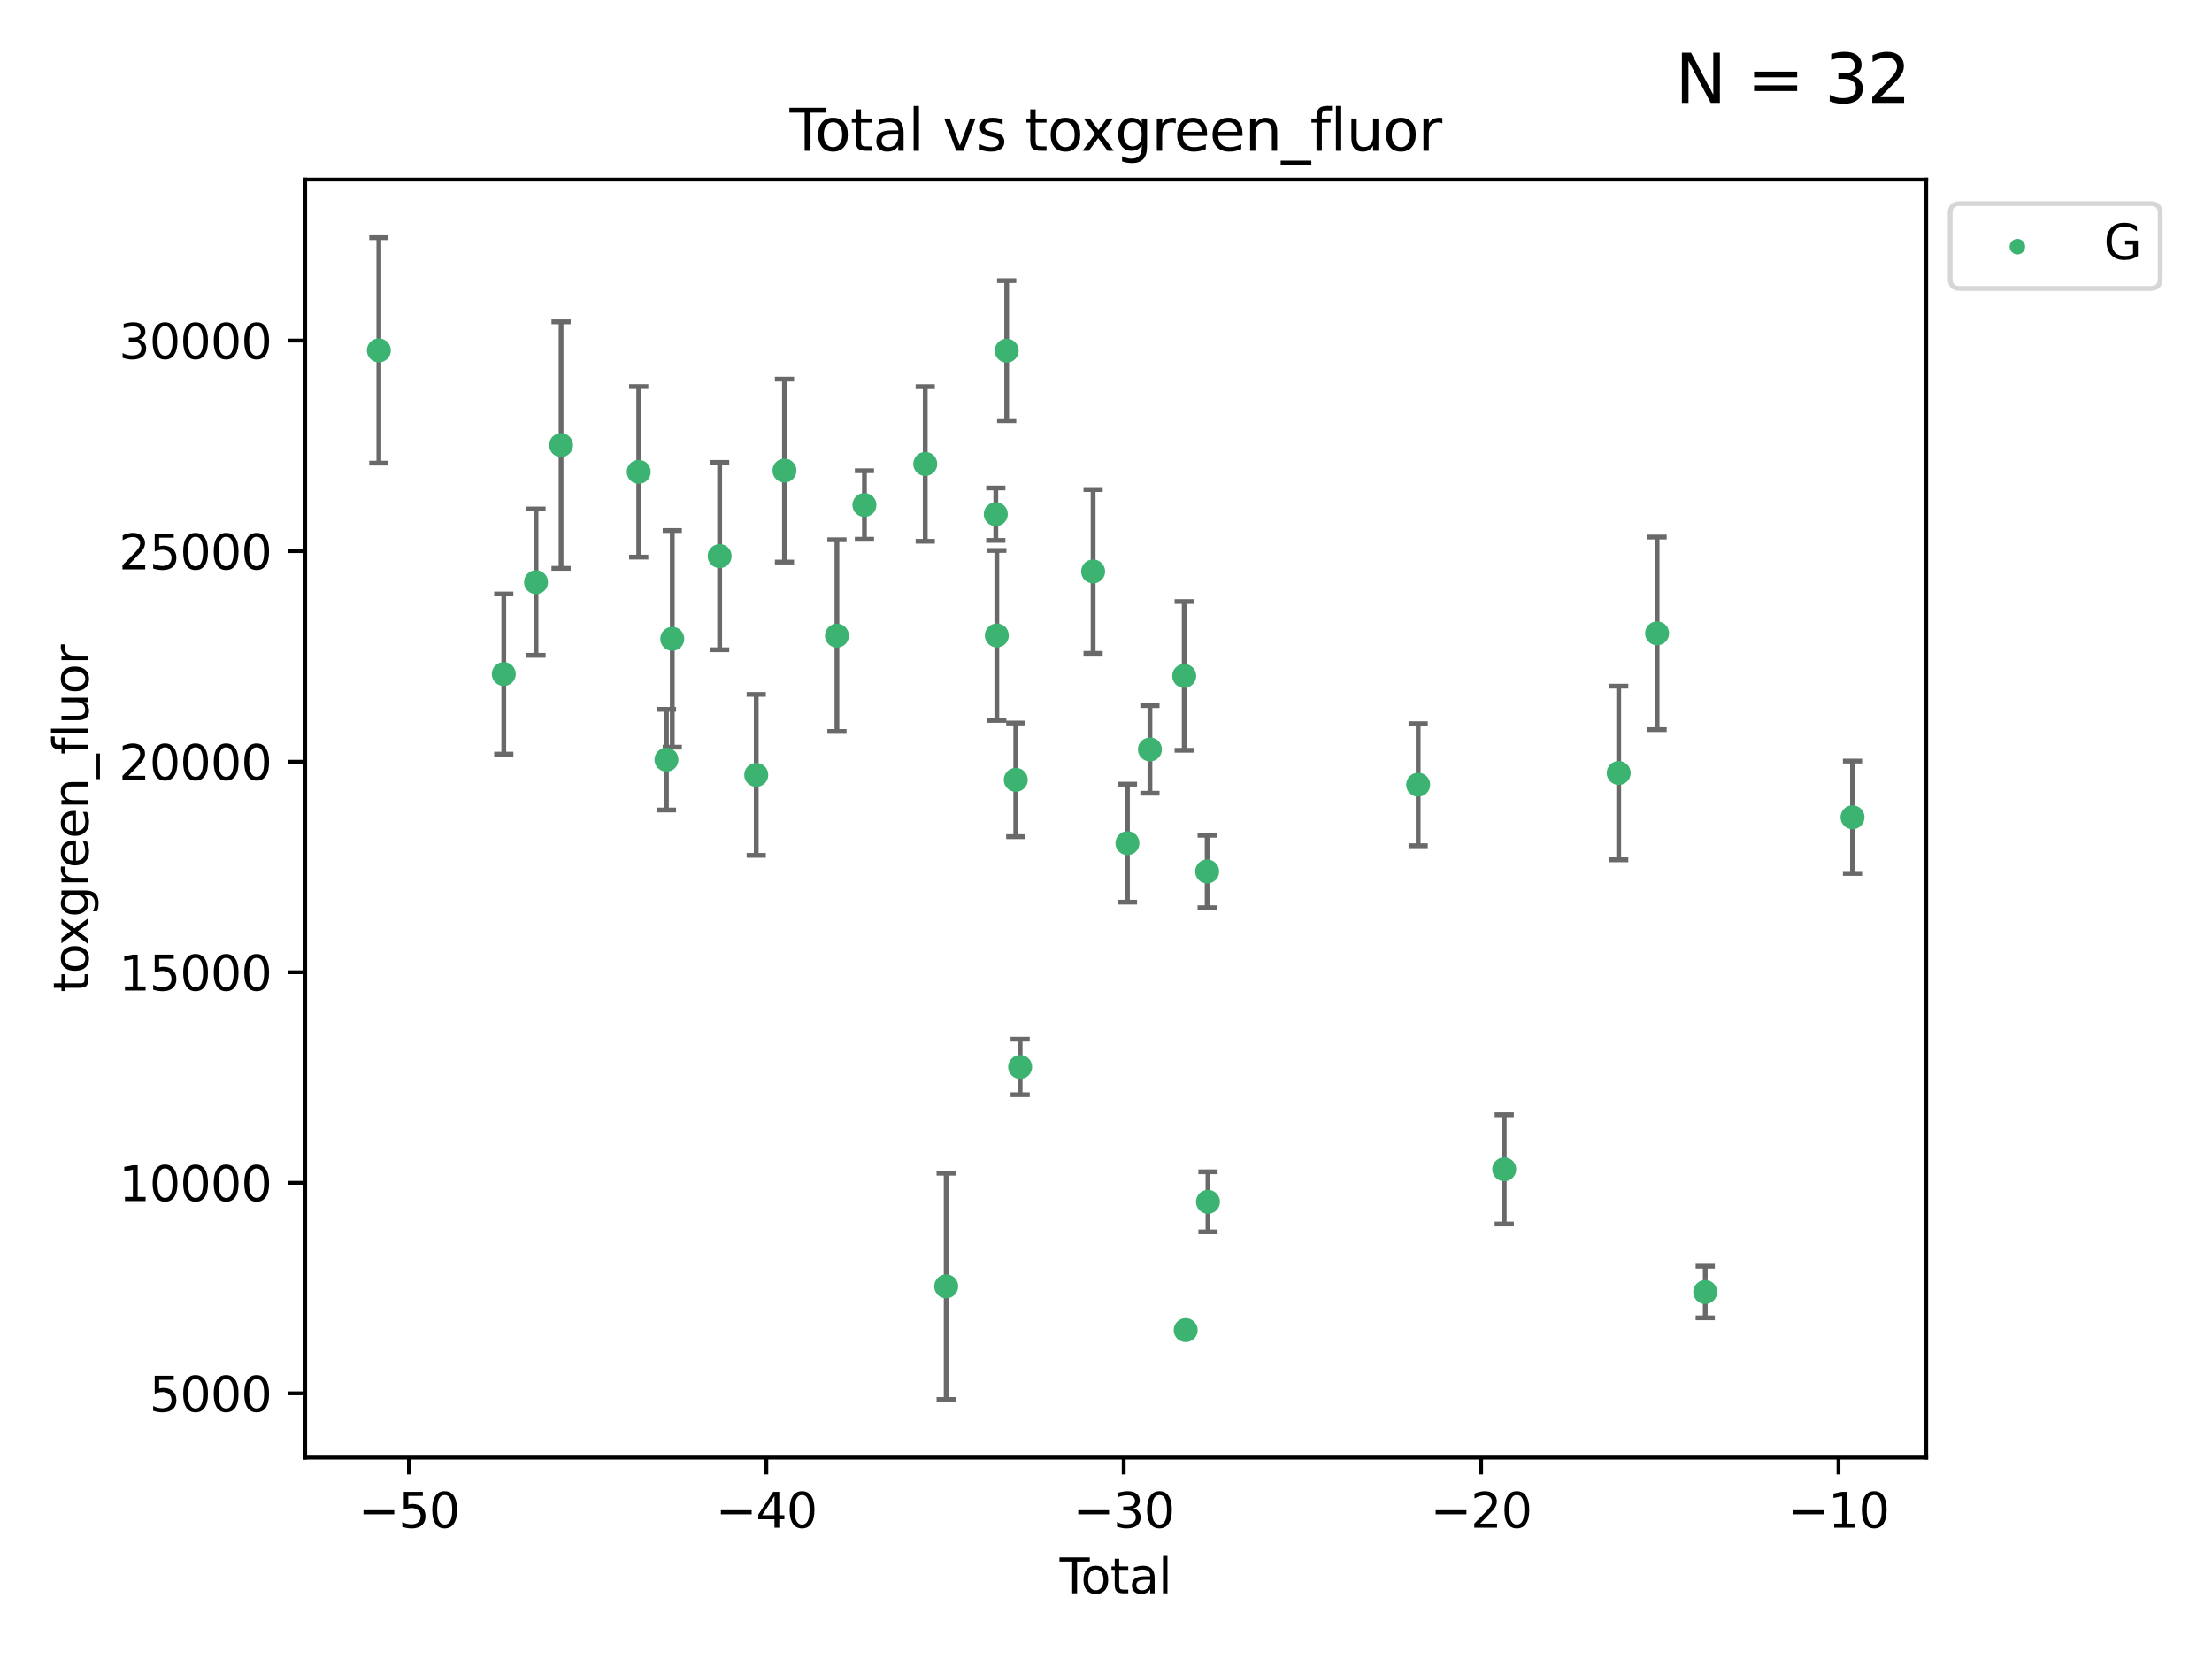 <?xml version="1.0" encoding="utf-8" standalone="no"?>
<!DOCTYPE svg PUBLIC "-//W3C//DTD SVG 1.1//EN"
  "http://www.w3.org/Graphics/SVG/1.1/DTD/svg11.dtd">
<svg xmlns:xlink="http://www.w3.org/1999/xlink" width="460.8pt" height="345.6pt" viewBox="0 0 460.8 345.6" xmlns="http://www.w3.org/2000/svg" version="1.1">
 <defs>
  <style type="text/css">*{stroke-linejoin: round; stroke-linecap: butt}</style>
 </defs>
 <g id="figure_1">
  <g id="patch_1">
   <path d="M 0 345.6 
L 460.8 345.6 
L 460.8 0 
L 0 0 
z
" style="fill: #ffffff"/>
  </g>
  <g id="axes_1">
   <g id="patch_2">
    <path d="M 63.571 303.64 
L 401.26 303.64 
L 401.26 37.411 
L 63.571 37.411 
z
" style="fill: #ffffff"/>
   </g>
   <g id="PathCollection_1">
    <defs>
     <path id="ma4fbe15bfd" d="M 0 1.118 
C 0.297 1.118 0.581 1 0.791 0.791 
C 1 0.581 1.118 0.297 1.118 0 
C 1.118 -0.297 1 -0.581 0.791 -0.791 
C 0.581 -1 0.297 -1.118 0 -1.118 
C -0.297 -1.118 -0.581 -1 -0.791 -0.791 
C -1 -0.581 -1.118 -0.297 -1.118 0 
C -1.118 0.297 -1 0.581 -0.791 0.791 
C -0.581 1 -0.297 1.118 0 1.118 
z
" style="stroke: #3cb371"/>
    </defs>
    <g clip-path="url(#pd180a7dcc8)">
     <use xlink:href="#ma4fbe15bfd" x="78.921" y="72.997" style="fill: #3cb371; stroke: #3cb371"/>
     <use xlink:href="#ma4fbe15bfd" x="104.945" y="140.416" style="fill: #3cb371; stroke: #3cb371"/>
     <use xlink:href="#ma4fbe15bfd" x="111.661" y="121.273" style="fill: #3cb371; stroke: #3cb371"/>
     <use xlink:href="#ma4fbe15bfd" x="116.882" y="92.727" style="fill: #3cb371; stroke: #3cb371"/>
     <use xlink:href="#ma4fbe15bfd" x="133.054" y="98.296" style="fill: #3cb371; stroke: #3cb371"/>
     <use xlink:href="#ma4fbe15bfd" x="138.83" y="158.255" style="fill: #3cb371; stroke: #3cb371"/>
     <use xlink:href="#ma4fbe15bfd" x="140.045" y="133.085" style="fill: #3cb371; stroke: #3cb371"/>
     <use xlink:href="#ma4fbe15bfd" x="149.915" y="115.849" style="fill: #3cb371; stroke: #3cb371"/>
     <use xlink:href="#ma4fbe15bfd" x="157.537" y="161.427" style="fill: #3cb371; stroke: #3cb371"/>
     <use xlink:href="#ma4fbe15bfd" x="163.418" y="98.031" style="fill: #3cb371; stroke: #3cb371"/>
     <use xlink:href="#ma4fbe15bfd" x="174.347" y="132.413" style="fill: #3cb371; stroke: #3cb371"/>
     <use xlink:href="#ma4fbe15bfd" x="180.076" y="105.202" style="fill: #3cb371; stroke: #3cb371"/>
     <use xlink:href="#ma4fbe15bfd" x="192.744" y="96.654" style="fill: #3cb371; stroke: #3cb371"/>
     <use xlink:href="#ma4fbe15bfd" x="197.107" y="267.972" style="fill: #3cb371; stroke: #3cb371"/>
     <use xlink:href="#ma4fbe15bfd" x="207.44" y="107.117" style="fill: #3cb371; stroke: #3cb371"/>
     <use xlink:href="#ma4fbe15bfd" x="207.655" y="132.378" style="fill: #3cb371; stroke: #3cb371"/>
     <use xlink:href="#ma4fbe15bfd" x="209.708" y="73.051" style="fill: #3cb371; stroke: #3cb371"/>
     <use xlink:href="#ma4fbe15bfd" x="211.603" y="162.455" style="fill: #3cb371; stroke: #3cb371"/>
     <use xlink:href="#ma4fbe15bfd" x="212.514" y="222.262" style="fill: #3cb371; stroke: #3cb371"/>
     <use xlink:href="#ma4fbe15bfd" x="227.715" y="119.045" style="fill: #3cb371; stroke: #3cb371"/>
     <use xlink:href="#ma4fbe15bfd" x="234.867" y="175.647" style="fill: #3cb371; stroke: #3cb371"/>
     <use xlink:href="#ma4fbe15bfd" x="239.552" y="156.122" style="fill: #3cb371; stroke: #3cb371"/>
     <use xlink:href="#ma4fbe15bfd" x="246.69" y="140.808" style="fill: #3cb371; stroke: #3cb371"/>
     <use xlink:href="#ma4fbe15bfd" x="246.995" y="277.082" style="fill: #3cb371; stroke: #3cb371"/>
     <use xlink:href="#ma4fbe15bfd" x="251.47" y="181.548" style="fill: #3cb371; stroke: #3cb371"/>
     <use xlink:href="#ma4fbe15bfd" x="251.643" y="250.367" style="fill: #3cb371; stroke: #3cb371"/>
     <use xlink:href="#ma4fbe15bfd" x="295.426" y="163.471" style="fill: #3cb371; stroke: #3cb371"/>
     <use xlink:href="#ma4fbe15bfd" x="313.358" y="243.591" style="fill: #3cb371; stroke: #3cb371"/>
     <use xlink:href="#ma4fbe15bfd" x="337.204" y="161.024" style="fill: #3cb371; stroke: #3cb371"/>
     <use xlink:href="#ma4fbe15bfd" x="345.204" y="131.935" style="fill: #3cb371; stroke: #3cb371"/>
     <use xlink:href="#ma4fbe15bfd" x="355.23" y="269.151" style="fill: #3cb371; stroke: #3cb371"/>
     <use xlink:href="#ma4fbe15bfd" x="385.911" y="170.254" style="fill: #3cb371; stroke: #3cb371"/>
    </g>
   </g>
   <g id="matplotlib.axis_1">
    <g id="xtick_1">
     <g id="line2d_1">
      <defs>
       <path id="m24fee7b01f" d="M 0 0 
L 0 3.5 
" style="stroke: #000000; stroke-width: 0.8"/>
      </defs>
      <g>
       <use xlink:href="#m24fee7b01f" x="85.187" y="303.64" style="stroke: #000000; stroke-width: 0.8"/>
      </g>
     </g>
     <g id="text_1">
      <!-- −50 -->
      <g transform="translate(74.634 318.238)scale(0.1 -0.1)">
       <defs>
        <path id="DejaVuSans-2212" d="M 678 2272 
L 4684 2272 
L 4684 1741 
L 678 1741 
L 678 2272 
z
" transform="scale(0.016)"/>
        <path id="DejaVuSans-35" d="M 691 4666 
L 3169 4666 
L 3169 4134 
L 1269 4134 
L 1269 2991 
Q 1406 3038 1543 3061 
Q 1681 3084 1819 3084 
Q 2600 3084 3056 2656 
Q 3513 2228 3513 1497 
Q 3513 744 3044 326 
Q 2575 -91 1722 -91 
Q 1428 -91 1123 -41 
Q 819 9 494 109 
L 494 744 
Q 775 591 1075 516 
Q 1375 441 1709 441 
Q 2250 441 2565 725 
Q 2881 1009 2881 1497 
Q 2881 1984 2565 2268 
Q 2250 2553 1709 2553 
Q 1456 2553 1204 2497 
Q 953 2441 691 2322 
L 691 4666 
z
" transform="scale(0.016)"/>
        <path id="DejaVuSans-30" d="M 2034 4250 
Q 1547 4250 1301 3770 
Q 1056 3291 1056 2328 
Q 1056 1369 1301 889 
Q 1547 409 2034 409 
Q 2525 409 2770 889 
Q 3016 1369 3016 2328 
Q 3016 3291 2770 3770 
Q 2525 4250 2034 4250 
z
M 2034 4750 
Q 2819 4750 3233 4129 
Q 3647 3509 3647 2328 
Q 3647 1150 3233 529 
Q 2819 -91 2034 -91 
Q 1250 -91 836 529 
Q 422 1150 422 2328 
Q 422 3509 836 4129 
Q 1250 4750 2034 4750 
z
" transform="scale(0.016)"/>
       </defs>
       <use xlink:href="#DejaVuSans-2212"/>
       <use xlink:href="#DejaVuSans-35" x="83.789"/>
       <use xlink:href="#DejaVuSans-30" x="147.412"/>
      </g>
     </g>
    </g>
    <g id="xtick_2">
     <g id="line2d_2">
      <g>
       <use xlink:href="#m24fee7b01f" x="159.638" y="303.64" style="stroke: #000000; stroke-width: 0.8"/>
      </g>
     </g>
     <g id="text_2">
      <!-- −40 -->
      <g transform="translate(149.086 318.238)scale(0.1 -0.1)">
       <defs>
        <path id="DejaVuSans-34" d="M 2419 4116 
L 825 1625 
L 2419 1625 
L 2419 4116 
z
M 2253 4666 
L 3047 4666 
L 3047 1625 
L 3713 1625 
L 3713 1100 
L 3047 1100 
L 3047 0 
L 2419 0 
L 2419 1100 
L 313 1100 
L 313 1709 
L 2253 4666 
z
" transform="scale(0.016)"/>
       </defs>
       <use xlink:href="#DejaVuSans-2212"/>
       <use xlink:href="#DejaVuSans-34" x="83.789"/>
       <use xlink:href="#DejaVuSans-30" x="147.412"/>
      </g>
     </g>
    </g>
    <g id="xtick_3">
     <g id="line2d_3">
      <g>
       <use xlink:href="#m24fee7b01f" x="234.089" y="303.64" style="stroke: #000000; stroke-width: 0.8"/>
      </g>
     </g>
     <g id="text_3">
      <!-- −30 -->
      <g transform="translate(223.537 318.238)scale(0.1 -0.1)">
       <defs>
        <path id="DejaVuSans-33" d="M 2597 2516 
Q 3050 2419 3304 2112 
Q 3559 1806 3559 1356 
Q 3559 666 3084 287 
Q 2609 -91 1734 -91 
Q 1441 -91 1130 -33 
Q 819 25 488 141 
L 488 750 
Q 750 597 1062 519 
Q 1375 441 1716 441 
Q 2309 441 2620 675 
Q 2931 909 2931 1356 
Q 2931 1769 2642 2001 
Q 2353 2234 1838 2234 
L 1294 2234 
L 1294 2753 
L 1863 2753 
Q 2328 2753 2575 2939 
Q 2822 3125 2822 3475 
Q 2822 3834 2567 4026 
Q 2313 4219 1838 4219 
Q 1578 4219 1281 4162 
Q 984 4106 628 3988 
L 628 4550 
Q 988 4650 1302 4700 
Q 1616 4750 1894 4750 
Q 2613 4750 3031 4423 
Q 3450 4097 3450 3541 
Q 3450 3153 3228 2886 
Q 3006 2619 2597 2516 
z
" transform="scale(0.016)"/>
       </defs>
       <use xlink:href="#DejaVuSans-2212"/>
       <use xlink:href="#DejaVuSans-33" x="83.789"/>
       <use xlink:href="#DejaVuSans-30" x="147.412"/>
      </g>
     </g>
    </g>
    <g id="xtick_4">
     <g id="line2d_4">
      <g>
       <use xlink:href="#m24fee7b01f" x="308.541" y="303.64" style="stroke: #000000; stroke-width: 0.8"/>
      </g>
     </g>
     <g id="text_4">
      <!-- −20 -->
      <g transform="translate(297.988 318.238)scale(0.1 -0.1)">
       <defs>
        <path id="DejaVuSans-32" d="M 1228 531 
L 3431 531 
L 3431 0 
L 469 0 
L 469 531 
Q 828 903 1448 1529 
Q 2069 2156 2228 2338 
Q 2531 2678 2651 2914 
Q 2772 3150 2772 3378 
Q 2772 3750 2511 3984 
Q 2250 4219 1831 4219 
Q 1534 4219 1204 4116 
Q 875 4013 500 3803 
L 500 4441 
Q 881 4594 1212 4672 
Q 1544 4750 1819 4750 
Q 2544 4750 2975 4387 
Q 3406 4025 3406 3419 
Q 3406 3131 3298 2873 
Q 3191 2616 2906 2266 
Q 2828 2175 2409 1742 
Q 1991 1309 1228 531 
z
" transform="scale(0.016)"/>
       </defs>
       <use xlink:href="#DejaVuSans-2212"/>
       <use xlink:href="#DejaVuSans-32" x="83.789"/>
       <use xlink:href="#DejaVuSans-30" x="147.412"/>
      </g>
     </g>
    </g>
    <g id="xtick_5">
     <g id="line2d_5">
      <g>
       <use xlink:href="#m24fee7b01f" x="382.992" y="303.64" style="stroke: #000000; stroke-width: 0.8"/>
      </g>
     </g>
     <g id="text_5">
      <!-- −10 -->
      <g transform="translate(372.44 318.238)scale(0.1 -0.1)">
       <defs>
        <path id="DejaVuSans-31" d="M 794 531 
L 1825 531 
L 1825 4091 
L 703 3866 
L 703 4441 
L 1819 4666 
L 2450 4666 
L 2450 531 
L 3481 531 
L 3481 0 
L 794 0 
L 794 531 
z
" transform="scale(0.016)"/>
       </defs>
       <use xlink:href="#DejaVuSans-2212"/>
       <use xlink:href="#DejaVuSans-31" x="83.789"/>
       <use xlink:href="#DejaVuSans-30" x="147.412"/>
      </g>
     </g>
    </g>
    <g id="text_6">
     <!-- Total -->
     <g transform="translate(220.739 331.917)scale(0.1 -0.1)">
      <defs>
       <path id="DejaVuSans-54" d="M -19 4666 
L 3928 4666 
L 3928 4134 
L 2272 4134 
L 2272 0 
L 1638 0 
L 1638 4134 
L -19 4134 
L -19 4666 
z
" transform="scale(0.016)"/>
       <path id="DejaVuSans-6f" d="M 1959 3097 
Q 1497 3097 1228 2736 
Q 959 2375 959 1747 
Q 959 1119 1226 758 
Q 1494 397 1959 397 
Q 2419 397 2687 759 
Q 2956 1122 2956 1747 
Q 2956 2369 2687 2733 
Q 2419 3097 1959 3097 
z
M 1959 3584 
Q 2709 3584 3137 3096 
Q 3566 2609 3566 1747 
Q 3566 888 3137 398 
Q 2709 -91 1959 -91 
Q 1206 -91 779 398 
Q 353 888 353 1747 
Q 353 2609 779 3096 
Q 1206 3584 1959 3584 
z
" transform="scale(0.016)"/>
       <path id="DejaVuSans-74" d="M 1172 4494 
L 1172 3500 
L 2356 3500 
L 2356 3053 
L 1172 3053 
L 1172 1153 
Q 1172 725 1289 603 
Q 1406 481 1766 481 
L 2356 481 
L 2356 0 
L 1766 0 
Q 1100 0 847 248 
Q 594 497 594 1153 
L 594 3053 
L 172 3053 
L 172 3500 
L 594 3500 
L 594 4494 
L 1172 4494 
z
" transform="scale(0.016)"/>
       <path id="DejaVuSans-61" d="M 2194 1759 
Q 1497 1759 1228 1600 
Q 959 1441 959 1056 
Q 959 750 1161 570 
Q 1363 391 1709 391 
Q 2188 391 2477 730 
Q 2766 1069 2766 1631 
L 2766 1759 
L 2194 1759 
z
M 3341 1997 
L 3341 0 
L 2766 0 
L 2766 531 
Q 2569 213 2275 61 
Q 1981 -91 1556 -91 
Q 1019 -91 701 211 
Q 384 513 384 1019 
Q 384 1609 779 1909 
Q 1175 2209 1959 2209 
L 2766 2209 
L 2766 2266 
Q 2766 2663 2505 2880 
Q 2244 3097 1772 3097 
Q 1472 3097 1187 3025 
Q 903 2953 641 2809 
L 641 3341 
Q 956 3463 1253 3523 
Q 1550 3584 1831 3584 
Q 2591 3584 2966 3190 
Q 3341 2797 3341 1997 
z
" transform="scale(0.016)"/>
       <path id="DejaVuSans-6c" d="M 603 4863 
L 1178 4863 
L 1178 0 
L 603 0 
L 603 4863 
z
" transform="scale(0.016)"/>
      </defs>
      <use xlink:href="#DejaVuSans-54"/>
      <use xlink:href="#DejaVuSans-6f" x="44.084"/>
      <use xlink:href="#DejaVuSans-74" x="105.266"/>
      <use xlink:href="#DejaVuSans-61" x="144.475"/>
      <use xlink:href="#DejaVuSans-6c" x="205.754"/>
     </g>
    </g>
   </g>
   <g id="matplotlib.axis_2">
    <g id="ytick_1">
     <g id="line2d_6">
      <defs>
       <path id="m1fe50988b8" d="M 0 0 
L -3.5 0 
" style="stroke: #000000; stroke-width: 0.8"/>
      </defs>
      <g>
       <use xlink:href="#m1fe50988b8" x="63.571" y="290.266" style="stroke: #000000; stroke-width: 0.8"/>
      </g>
     </g>
     <g id="text_7">
      <!-- 5000 -->
      <g transform="translate(31.121 294.065)scale(0.1 -0.1)">
       <use xlink:href="#DejaVuSans-35"/>
       <use xlink:href="#DejaVuSans-30" x="63.623"/>
       <use xlink:href="#DejaVuSans-30" x="127.246"/>
       <use xlink:href="#DejaVuSans-30" x="190.869"/>
      </g>
     </g>
    </g>
    <g id="ytick_2">
     <g id="line2d_7">
      <g>
       <use xlink:href="#m1fe50988b8" x="63.571" y="246.403" style="stroke: #000000; stroke-width: 0.8"/>
      </g>
     </g>
     <g id="text_8">
      <!-- 10000 -->
      <g transform="translate(24.759 250.202)scale(0.1 -0.1)">
       <use xlink:href="#DejaVuSans-31"/>
       <use xlink:href="#DejaVuSans-30" x="63.623"/>
       <use xlink:href="#DejaVuSans-30" x="127.246"/>
       <use xlink:href="#DejaVuSans-30" x="190.869"/>
       <use xlink:href="#DejaVuSans-30" x="254.492"/>
      </g>
     </g>
    </g>
    <g id="ytick_3">
     <g id="line2d_8">
      <g>
       <use xlink:href="#m1fe50988b8" x="63.571" y="202.54" style="stroke: #000000; stroke-width: 0.8"/>
      </g>
     </g>
     <g id="text_9">
      <!-- 15000 -->
      <g transform="translate(24.759 206.339)scale(0.1 -0.1)">
       <use xlink:href="#DejaVuSans-31"/>
       <use xlink:href="#DejaVuSans-35" x="63.623"/>
       <use xlink:href="#DejaVuSans-30" x="127.246"/>
       <use xlink:href="#DejaVuSans-30" x="190.869"/>
       <use xlink:href="#DejaVuSans-30" x="254.492"/>
      </g>
     </g>
    </g>
    <g id="ytick_4">
     <g id="line2d_9">
      <g>
       <use xlink:href="#m1fe50988b8" x="63.571" y="158.677" style="stroke: #000000; stroke-width: 0.8"/>
      </g>
     </g>
     <g id="text_10">
      <!-- 20000 -->
      <g transform="translate(24.759 162.477)scale(0.1 -0.1)">
       <use xlink:href="#DejaVuSans-32"/>
       <use xlink:href="#DejaVuSans-30" x="63.623"/>
       <use xlink:href="#DejaVuSans-30" x="127.246"/>
       <use xlink:href="#DejaVuSans-30" x="190.869"/>
       <use xlink:href="#DejaVuSans-30" x="254.492"/>
      </g>
     </g>
    </g>
    <g id="ytick_5">
     <g id="line2d_10">
      <g>
       <use xlink:href="#m1fe50988b8" x="63.571" y="114.815" style="stroke: #000000; stroke-width: 0.8"/>
      </g>
     </g>
     <g id="text_11">
      <!-- 25000 -->
      <g transform="translate(24.759 118.614)scale(0.1 -0.1)">
       <use xlink:href="#DejaVuSans-32"/>
       <use xlink:href="#DejaVuSans-35" x="63.623"/>
       <use xlink:href="#DejaVuSans-30" x="127.246"/>
       <use xlink:href="#DejaVuSans-30" x="190.869"/>
       <use xlink:href="#DejaVuSans-30" x="254.492"/>
      </g>
     </g>
    </g>
    <g id="ytick_6">
     <g id="line2d_11">
      <g>
       <use xlink:href="#m1fe50988b8" x="63.571" y="70.952" style="stroke: #000000; stroke-width: 0.8"/>
      </g>
     </g>
     <g id="text_12">
      <!-- 30000 -->
      <g transform="translate(24.759 74.751)scale(0.1 -0.1)">
       <use xlink:href="#DejaVuSans-33"/>
       <use xlink:href="#DejaVuSans-30" x="63.623"/>
       <use xlink:href="#DejaVuSans-30" x="127.246"/>
       <use xlink:href="#DejaVuSans-30" x="190.869"/>
       <use xlink:href="#DejaVuSans-30" x="254.492"/>
      </g>
     </g>
    </g>
    <g id="text_13">
     <!-- toxgreen_fluor -->
     <g transform="translate(18.401 206.72)rotate(-90)scale(0.1 -0.1)">
      <defs>
       <path id="DejaVuSans-78" d="M 3513 3500 
L 2247 1797 
L 3578 0 
L 2900 0 
L 1881 1375 
L 863 0 
L 184 0 
L 1544 1831 
L 300 3500 
L 978 3500 
L 1906 2253 
L 2834 3500 
L 3513 3500 
z
" transform="scale(0.016)"/>
       <path id="DejaVuSans-67" d="M 2906 1791 
Q 2906 2416 2648 2759 
Q 2391 3103 1925 3103 
Q 1463 3103 1205 2759 
Q 947 2416 947 1791 
Q 947 1169 1205 825 
Q 1463 481 1925 481 
Q 2391 481 2648 825 
Q 2906 1169 2906 1791 
z
M 3481 434 
Q 3481 -459 3084 -895 
Q 2688 -1331 1869 -1331 
Q 1566 -1331 1297 -1286 
Q 1028 -1241 775 -1147 
L 775 -588 
Q 1028 -725 1275 -790 
Q 1522 -856 1778 -856 
Q 2344 -856 2625 -561 
Q 2906 -266 2906 331 
L 2906 616 
Q 2728 306 2450 153 
Q 2172 0 1784 0 
Q 1141 0 747 490 
Q 353 981 353 1791 
Q 353 2603 747 3093 
Q 1141 3584 1784 3584 
Q 2172 3584 2450 3431 
Q 2728 3278 2906 2969 
L 2906 3500 
L 3481 3500 
L 3481 434 
z
" transform="scale(0.016)"/>
       <path id="DejaVuSans-72" d="M 2631 2963 
Q 2534 3019 2420 3045 
Q 2306 3072 2169 3072 
Q 1681 3072 1420 2755 
Q 1159 2438 1159 1844 
L 1159 0 
L 581 0 
L 581 3500 
L 1159 3500 
L 1159 2956 
Q 1341 3275 1631 3429 
Q 1922 3584 2338 3584 
Q 2397 3584 2469 3576 
Q 2541 3569 2628 3553 
L 2631 2963 
z
" transform="scale(0.016)"/>
       <path id="DejaVuSans-65" d="M 3597 1894 
L 3597 1613 
L 953 1613 
Q 991 1019 1311 708 
Q 1631 397 2203 397 
Q 2534 397 2845 478 
Q 3156 559 3463 722 
L 3463 178 
Q 3153 47 2828 -22 
Q 2503 -91 2169 -91 
Q 1331 -91 842 396 
Q 353 884 353 1716 
Q 353 2575 817 3079 
Q 1281 3584 2069 3584 
Q 2775 3584 3186 3129 
Q 3597 2675 3597 1894 
z
M 3022 2063 
Q 3016 2534 2758 2815 
Q 2500 3097 2075 3097 
Q 1594 3097 1305 2825 
Q 1016 2553 972 2059 
L 3022 2063 
z
" transform="scale(0.016)"/>
       <path id="DejaVuSans-6e" d="M 3513 2113 
L 3513 0 
L 2938 0 
L 2938 2094 
Q 2938 2591 2744 2837 
Q 2550 3084 2163 3084 
Q 1697 3084 1428 2787 
Q 1159 2491 1159 1978 
L 1159 0 
L 581 0 
L 581 3500 
L 1159 3500 
L 1159 2956 
Q 1366 3272 1645 3428 
Q 1925 3584 2291 3584 
Q 2894 3584 3203 3211 
Q 3513 2838 3513 2113 
z
" transform="scale(0.016)"/>
       <path id="DejaVuSans-5f" d="M 3263 -1063 
L 3263 -1509 
L -63 -1509 
L -63 -1063 
L 3263 -1063 
z
" transform="scale(0.016)"/>
       <path id="DejaVuSans-66" d="M 2375 4863 
L 2375 4384 
L 1825 4384 
Q 1516 4384 1395 4259 
Q 1275 4134 1275 3809 
L 1275 3500 
L 2222 3500 
L 2222 3053 
L 1275 3053 
L 1275 0 
L 697 0 
L 697 3053 
L 147 3053 
L 147 3500 
L 697 3500 
L 697 3744 
Q 697 4328 969 4595 
Q 1241 4863 1831 4863 
L 2375 4863 
z
" transform="scale(0.016)"/>
       <path id="DejaVuSans-75" d="M 544 1381 
L 544 3500 
L 1119 3500 
L 1119 1403 
Q 1119 906 1312 657 
Q 1506 409 1894 409 
Q 2359 409 2629 706 
Q 2900 1003 2900 1516 
L 2900 3500 
L 3475 3500 
L 3475 0 
L 2900 0 
L 2900 538 
Q 2691 219 2414 64 
Q 2138 -91 1772 -91 
Q 1169 -91 856 284 
Q 544 659 544 1381 
z
M 1991 3584 
L 1991 3584 
z
" transform="scale(0.016)"/>
      </defs>
      <use xlink:href="#DejaVuSans-74"/>
      <use xlink:href="#DejaVuSans-6f" x="39.209"/>
      <use xlink:href="#DejaVuSans-78" x="97.266"/>
      <use xlink:href="#DejaVuSans-67" x="156.445"/>
      <use xlink:href="#DejaVuSans-72" x="219.922"/>
      <use xlink:href="#DejaVuSans-65" x="258.785"/>
      <use xlink:href="#DejaVuSans-65" x="320.309"/>
      <use xlink:href="#DejaVuSans-6e" x="381.832"/>
      <use xlink:href="#DejaVuSans-5f" x="445.211"/>
      <use xlink:href="#DejaVuSans-66" x="495.211"/>
      <use xlink:href="#DejaVuSans-6c" x="530.416"/>
      <use xlink:href="#DejaVuSans-75" x="558.199"/>
      <use xlink:href="#DejaVuSans-6f" x="621.578"/>
      <use xlink:href="#DejaVuSans-72" x="682.76"/>
     </g>
    </g>
   </g>
   <g id="LineCollection_1">
    <path d="M 78.921 96.481 
L 78.921 49.513 
" clip-path="url(#pd180a7dcc8)" style="fill: none; stroke: #696969"/>
    <path d="M 104.945 157.099 
L 104.945 123.733 
" clip-path="url(#pd180a7dcc8)" style="fill: none; stroke: #696969"/>
    <path d="M 111.661 136.52 
L 111.661 106.027 
" clip-path="url(#pd180a7dcc8)" style="fill: none; stroke: #696969"/>
    <path d="M 116.882 118.404 
L 116.882 67.05 
" clip-path="url(#pd180a7dcc8)" style="fill: none; stroke: #696969"/>
    <path d="M 133.054 116.062 
L 133.054 80.529 
" clip-path="url(#pd180a7dcc8)" style="fill: none; stroke: #696969"/>
    <path d="M 138.83 168.737 
L 138.83 147.774 
" clip-path="url(#pd180a7dcc8)" style="fill: none; stroke: #696969"/>
    <path d="M 140.045 155.648 
L 140.045 110.521 
" clip-path="url(#pd180a7dcc8)" style="fill: none; stroke: #696969"/>
    <path d="M 149.915 135.361 
L 149.915 96.336 
" clip-path="url(#pd180a7dcc8)" style="fill: none; stroke: #696969"/>
    <path d="M 157.537 178.196 
L 157.537 144.657 
" clip-path="url(#pd180a7dcc8)" style="fill: none; stroke: #696969"/>
    <path d="M 163.418 117.085 
L 163.418 78.978 
" clip-path="url(#pd180a7dcc8)" style="fill: none; stroke: #696969"/>
    <path d="M 174.347 152.381 
L 174.347 112.444 
" clip-path="url(#pd180a7dcc8)" style="fill: none; stroke: #696969"/>
    <path d="M 180.076 112.336 
L 180.076 98.067 
" clip-path="url(#pd180a7dcc8)" style="fill: none; stroke: #696969"/>
    <path d="M 192.744 112.76 
L 192.744 80.548 
" clip-path="url(#pd180a7dcc8)" style="fill: none; stroke: #696969"/>
    <path d="M 197.107 291.539 
L 197.107 244.406 
" clip-path="url(#pd180a7dcc8)" style="fill: none; stroke: #696969"/>
    <path d="M 207.44 112.579 
L 207.44 101.655 
" clip-path="url(#pd180a7dcc8)" style="fill: none; stroke: #696969"/>
    <path d="M 207.655 150.081 
L 207.655 114.675 
" clip-path="url(#pd180a7dcc8)" style="fill: none; stroke: #696969"/>
    <path d="M 209.708 87.64 
L 209.708 58.462 
" clip-path="url(#pd180a7dcc8)" style="fill: none; stroke: #696969"/>
    <path d="M 211.603 174.293 
L 211.603 150.618 
" clip-path="url(#pd180a7dcc8)" style="fill: none; stroke: #696969"/>
    <path d="M 212.514 228.037 
L 212.514 216.486 
" clip-path="url(#pd180a7dcc8)" style="fill: none; stroke: #696969"/>
    <path d="M 227.715 136.112 
L 227.715 101.978 
" clip-path="url(#pd180a7dcc8)" style="fill: none; stroke: #696969"/>
    <path d="M 234.867 187.941 
L 234.867 163.353 
" clip-path="url(#pd180a7dcc8)" style="fill: none; stroke: #696969"/>
    <path d="M 239.552 165.245 
L 239.552 146.999 
" clip-path="url(#pd180a7dcc8)" style="fill: none; stroke: #696969"/>
    <path d="M 246.69 156.294 
L 246.69 125.323 
" clip-path="url(#pd180a7dcc8)" style="fill: none; stroke: #696969"/>
    <path d="M 246.995 277.828 
L 246.995 276.337 
" clip-path="url(#pd180a7dcc8)" style="fill: none; stroke: #696969"/>
    <path d="M 251.47 189.094 
L 251.47 174.002 
" clip-path="url(#pd180a7dcc8)" style="fill: none; stroke: #696969"/>
    <path d="M 251.643 256.629 
L 251.643 244.105 
" clip-path="url(#pd180a7dcc8)" style="fill: none; stroke: #696969"/>
    <path d="M 295.426 176.187 
L 295.426 150.755 
" clip-path="url(#pd180a7dcc8)" style="fill: none; stroke: #696969"/>
    <path d="M 313.358 254.974 
L 313.358 232.208 
" clip-path="url(#pd180a7dcc8)" style="fill: none; stroke: #696969"/>
    <path d="M 337.204 179.108 
L 337.204 142.939 
" clip-path="url(#pd180a7dcc8)" style="fill: none; stroke: #696969"/>
    <path d="M 345.204 151.993 
L 345.204 111.877 
" clip-path="url(#pd180a7dcc8)" style="fill: none; stroke: #696969"/>
    <path d="M 355.23 274.52 
L 355.23 263.782 
" clip-path="url(#pd180a7dcc8)" style="fill: none; stroke: #696969"/>
    <path d="M 385.911 181.961 
L 385.911 158.547 
" clip-path="url(#pd180a7dcc8)" style="fill: none; stroke: #696969"/>
   </g>
   <g id="line2d_12">
    <defs>
     <path id="m9da5602f52" d="M 2 0 
L -2 -0 
" style="stroke: #696969"/>
    </defs>
    <g clip-path="url(#pd180a7dcc8)">
     <use xlink:href="#m9da5602f52" x="78.921" y="96.481" style="fill: #696969; stroke: #696969"/>
     <use xlink:href="#m9da5602f52" x="104.945" y="157.099" style="fill: #696969; stroke: #696969"/>
     <use xlink:href="#m9da5602f52" x="111.661" y="136.52" style="fill: #696969; stroke: #696969"/>
     <use xlink:href="#m9da5602f52" x="116.882" y="118.404" style="fill: #696969; stroke: #696969"/>
     <use xlink:href="#m9da5602f52" x="133.054" y="116.062" style="fill: #696969; stroke: #696969"/>
     <use xlink:href="#m9da5602f52" x="138.83" y="168.737" style="fill: #696969; stroke: #696969"/>
     <use xlink:href="#m9da5602f52" x="140.045" y="155.648" style="fill: #696969; stroke: #696969"/>
     <use xlink:href="#m9da5602f52" x="149.915" y="135.361" style="fill: #696969; stroke: #696969"/>
     <use xlink:href="#m9da5602f52" x="157.537" y="178.196" style="fill: #696969; stroke: #696969"/>
     <use xlink:href="#m9da5602f52" x="163.418" y="117.085" style="fill: #696969; stroke: #696969"/>
     <use xlink:href="#m9da5602f52" x="174.347" y="152.381" style="fill: #696969; stroke: #696969"/>
     <use xlink:href="#m9da5602f52" x="180.076" y="112.336" style="fill: #696969; stroke: #696969"/>
     <use xlink:href="#m9da5602f52" x="192.744" y="112.76" style="fill: #696969; stroke: #696969"/>
     <use xlink:href="#m9da5602f52" x="197.107" y="291.539" style="fill: #696969; stroke: #696969"/>
     <use xlink:href="#m9da5602f52" x="207.44" y="112.579" style="fill: #696969; stroke: #696969"/>
     <use xlink:href="#m9da5602f52" x="207.655" y="150.081" style="fill: #696969; stroke: #696969"/>
     <use xlink:href="#m9da5602f52" x="209.708" y="87.64" style="fill: #696969; stroke: #696969"/>
     <use xlink:href="#m9da5602f52" x="211.603" y="174.293" style="fill: #696969; stroke: #696969"/>
     <use xlink:href="#m9da5602f52" x="212.514" y="228.037" style="fill: #696969; stroke: #696969"/>
     <use xlink:href="#m9da5602f52" x="227.715" y="136.112" style="fill: #696969; stroke: #696969"/>
     <use xlink:href="#m9da5602f52" x="234.867" y="187.941" style="fill: #696969; stroke: #696969"/>
     <use xlink:href="#m9da5602f52" x="239.552" y="165.245" style="fill: #696969; stroke: #696969"/>
     <use xlink:href="#m9da5602f52" x="246.69" y="156.294" style="fill: #696969; stroke: #696969"/>
     <use xlink:href="#m9da5602f52" x="246.995" y="277.828" style="fill: #696969; stroke: #696969"/>
     <use xlink:href="#m9da5602f52" x="251.47" y="189.094" style="fill: #696969; stroke: #696969"/>
     <use xlink:href="#m9da5602f52" x="251.643" y="256.629" style="fill: #696969; stroke: #696969"/>
     <use xlink:href="#m9da5602f52" x="295.426" y="176.187" style="fill: #696969; stroke: #696969"/>
     <use xlink:href="#m9da5602f52" x="313.358" y="254.974" style="fill: #696969; stroke: #696969"/>
     <use xlink:href="#m9da5602f52" x="337.204" y="179.108" style="fill: #696969; stroke: #696969"/>
     <use xlink:href="#m9da5602f52" x="345.204" y="151.993" style="fill: #696969; stroke: #696969"/>
     <use xlink:href="#m9da5602f52" x="355.23" y="274.52" style="fill: #696969; stroke: #696969"/>
     <use xlink:href="#m9da5602f52" x="385.911" y="181.961" style="fill: #696969; stroke: #696969"/>
    </g>
   </g>
   <g id="line2d_13">
    <g clip-path="url(#pd180a7dcc8)">
     <use xlink:href="#m9da5602f52" x="78.921" y="49.513" style="fill: #696969; stroke: #696969"/>
     <use xlink:href="#m9da5602f52" x="104.945" y="123.733" style="fill: #696969; stroke: #696969"/>
     <use xlink:href="#m9da5602f52" x="111.661" y="106.027" style="fill: #696969; stroke: #696969"/>
     <use xlink:href="#m9da5602f52" x="116.882" y="67.05" style="fill: #696969; stroke: #696969"/>
     <use xlink:href="#m9da5602f52" x="133.054" y="80.529" style="fill: #696969; stroke: #696969"/>
     <use xlink:href="#m9da5602f52" x="138.83" y="147.774" style="fill: #696969; stroke: #696969"/>
     <use xlink:href="#m9da5602f52" x="140.045" y="110.521" style="fill: #696969; stroke: #696969"/>
     <use xlink:href="#m9da5602f52" x="149.915" y="96.336" style="fill: #696969; stroke: #696969"/>
     <use xlink:href="#m9da5602f52" x="157.537" y="144.657" style="fill: #696969; stroke: #696969"/>
     <use xlink:href="#m9da5602f52" x="163.418" y="78.978" style="fill: #696969; stroke: #696969"/>
     <use xlink:href="#m9da5602f52" x="174.347" y="112.444" style="fill: #696969; stroke: #696969"/>
     <use xlink:href="#m9da5602f52" x="180.076" y="98.067" style="fill: #696969; stroke: #696969"/>
     <use xlink:href="#m9da5602f52" x="192.744" y="80.548" style="fill: #696969; stroke: #696969"/>
     <use xlink:href="#m9da5602f52" x="197.107" y="244.406" style="fill: #696969; stroke: #696969"/>
     <use xlink:href="#m9da5602f52" x="207.44" y="101.655" style="fill: #696969; stroke: #696969"/>
     <use xlink:href="#m9da5602f52" x="207.655" y="114.675" style="fill: #696969; stroke: #696969"/>
     <use xlink:href="#m9da5602f52" x="209.708" y="58.462" style="fill: #696969; stroke: #696969"/>
     <use xlink:href="#m9da5602f52" x="211.603" y="150.618" style="fill: #696969; stroke: #696969"/>
     <use xlink:href="#m9da5602f52" x="212.514" y="216.486" style="fill: #696969; stroke: #696969"/>
     <use xlink:href="#m9da5602f52" x="227.715" y="101.978" style="fill: #696969; stroke: #696969"/>
     <use xlink:href="#m9da5602f52" x="234.867" y="163.353" style="fill: #696969; stroke: #696969"/>
     <use xlink:href="#m9da5602f52" x="239.552" y="146.999" style="fill: #696969; stroke: #696969"/>
     <use xlink:href="#m9da5602f52" x="246.69" y="125.323" style="fill: #696969; stroke: #696969"/>
     <use xlink:href="#m9da5602f52" x="246.995" y="276.337" style="fill: #696969; stroke: #696969"/>
     <use xlink:href="#m9da5602f52" x="251.47" y="174.002" style="fill: #696969; stroke: #696969"/>
     <use xlink:href="#m9da5602f52" x="251.643" y="244.105" style="fill: #696969; stroke: #696969"/>
     <use xlink:href="#m9da5602f52" x="295.426" y="150.755" style="fill: #696969; stroke: #696969"/>
     <use xlink:href="#m9da5602f52" x="313.358" y="232.208" style="fill: #696969; stroke: #696969"/>
     <use xlink:href="#m9da5602f52" x="337.204" y="142.939" style="fill: #696969; stroke: #696969"/>
     <use xlink:href="#m9da5602f52" x="345.204" y="111.877" style="fill: #696969; stroke: #696969"/>
     <use xlink:href="#m9da5602f52" x="355.23" y="263.782" style="fill: #696969; stroke: #696969"/>
     <use xlink:href="#m9da5602f52" x="385.911" y="158.547" style="fill: #696969; stroke: #696969"/>
    </g>
   </g>
   <g id="line2d_14">
    <defs>
     <path id="m390943ad8a" d="M 0 2 
C 0.53 2 1.039 1.789 1.414 1.414 
C 1.789 1.039 2 0.53 2 0 
C 2 -0.53 1.789 -1.039 1.414 -1.414 
C 1.039 -1.789 0.53 -2 0 -2 
C -0.53 -2 -1.039 -1.789 -1.414 -1.414 
C -1.789 -1.039 -2 -0.53 -2 0 
C -2 0.53 -1.789 1.039 -1.414 1.414 
C -1.039 1.789 -0.53 2 0 2 
z
" style="stroke: #3cb371"/>
    </defs>
    <g clip-path="url(#pd180a7dcc8)">
     <use xlink:href="#m390943ad8a" x="78.921" y="72.997" style="fill: #3cb371; stroke: #3cb371"/>
     <use xlink:href="#m390943ad8a" x="104.945" y="140.416" style="fill: #3cb371; stroke: #3cb371"/>
     <use xlink:href="#m390943ad8a" x="111.661" y="121.273" style="fill: #3cb371; stroke: #3cb371"/>
     <use xlink:href="#m390943ad8a" x="116.882" y="92.727" style="fill: #3cb371; stroke: #3cb371"/>
     <use xlink:href="#m390943ad8a" x="133.054" y="98.296" style="fill: #3cb371; stroke: #3cb371"/>
     <use xlink:href="#m390943ad8a" x="138.83" y="158.255" style="fill: #3cb371; stroke: #3cb371"/>
     <use xlink:href="#m390943ad8a" x="140.045" y="133.085" style="fill: #3cb371; stroke: #3cb371"/>
     <use xlink:href="#m390943ad8a" x="149.915" y="115.849" style="fill: #3cb371; stroke: #3cb371"/>
     <use xlink:href="#m390943ad8a" x="157.537" y="161.427" style="fill: #3cb371; stroke: #3cb371"/>
     <use xlink:href="#m390943ad8a" x="163.418" y="98.031" style="fill: #3cb371; stroke: #3cb371"/>
     <use xlink:href="#m390943ad8a" x="174.347" y="132.413" style="fill: #3cb371; stroke: #3cb371"/>
     <use xlink:href="#m390943ad8a" x="180.076" y="105.202" style="fill: #3cb371; stroke: #3cb371"/>
     <use xlink:href="#m390943ad8a" x="192.744" y="96.654" style="fill: #3cb371; stroke: #3cb371"/>
     <use xlink:href="#m390943ad8a" x="197.107" y="267.972" style="fill: #3cb371; stroke: #3cb371"/>
     <use xlink:href="#m390943ad8a" x="207.44" y="107.117" style="fill: #3cb371; stroke: #3cb371"/>
     <use xlink:href="#m390943ad8a" x="207.655" y="132.378" style="fill: #3cb371; stroke: #3cb371"/>
     <use xlink:href="#m390943ad8a" x="209.708" y="73.051" style="fill: #3cb371; stroke: #3cb371"/>
     <use xlink:href="#m390943ad8a" x="211.603" y="162.455" style="fill: #3cb371; stroke: #3cb371"/>
     <use xlink:href="#m390943ad8a" x="212.514" y="222.262" style="fill: #3cb371; stroke: #3cb371"/>
     <use xlink:href="#m390943ad8a" x="227.715" y="119.045" style="fill: #3cb371; stroke: #3cb371"/>
     <use xlink:href="#m390943ad8a" x="234.867" y="175.647" style="fill: #3cb371; stroke: #3cb371"/>
     <use xlink:href="#m390943ad8a" x="239.552" y="156.122" style="fill: #3cb371; stroke: #3cb371"/>
     <use xlink:href="#m390943ad8a" x="246.69" y="140.808" style="fill: #3cb371; stroke: #3cb371"/>
     <use xlink:href="#m390943ad8a" x="246.995" y="277.082" style="fill: #3cb371; stroke: #3cb371"/>
     <use xlink:href="#m390943ad8a" x="251.47" y="181.548" style="fill: #3cb371; stroke: #3cb371"/>
     <use xlink:href="#m390943ad8a" x="251.643" y="250.367" style="fill: #3cb371; stroke: #3cb371"/>
     <use xlink:href="#m390943ad8a" x="295.426" y="163.471" style="fill: #3cb371; stroke: #3cb371"/>
     <use xlink:href="#m390943ad8a" x="313.358" y="243.591" style="fill: #3cb371; stroke: #3cb371"/>
     <use xlink:href="#m390943ad8a" x="337.204" y="161.024" style="fill: #3cb371; stroke: #3cb371"/>
     <use xlink:href="#m390943ad8a" x="345.204" y="131.935" style="fill: #3cb371; stroke: #3cb371"/>
     <use xlink:href="#m390943ad8a" x="355.23" y="269.151" style="fill: #3cb371; stroke: #3cb371"/>
     <use xlink:href="#m390943ad8a" x="385.911" y="170.254" style="fill: #3cb371; stroke: #3cb371"/>
    </g>
   </g>
   <g id="patch_3">
    <path d="M 63.571 303.64 
L 63.571 37.411 
" style="fill: none; stroke: #000000; stroke-width: 0.8; stroke-linejoin: miter; stroke-linecap: square"/>
   </g>
   <g id="patch_4">
    <path d="M 401.26 303.64 
L 401.26 37.411 
" style="fill: none; stroke: #000000; stroke-width: 0.8; stroke-linejoin: miter; stroke-linecap: square"/>
   </g>
   <g id="patch_5">
    <path d="M 63.571 303.64 
L 401.26 303.64 
" style="fill: none; stroke: #000000; stroke-width: 0.8; stroke-linejoin: miter; stroke-linecap: square"/>
   </g>
   <g id="patch_6">
    <path d="M 63.571 37.411 
L 401.26 37.411 
" style="fill: none; stroke: #000000; stroke-width: 0.8; stroke-linejoin: miter; stroke-linecap: square"/>
   </g>
   <g id="text_14">
    <!-- N = 32 -->
    <g transform="translate(348.964 21.426)scale(0.14 -0.14)">
     <defs>
      <path id="DejaVuSans-4e" d="M 628 4666 
L 1478 4666 
L 3547 763 
L 3547 4666 
L 4159 4666 
L 4159 0 
L 3309 0 
L 1241 3903 
L 1241 0 
L 628 0 
L 628 4666 
z
" transform="scale(0.016)"/>
      <path id="DejaVuSans-20" transform="scale(0.016)"/>
      <path id="DejaVuSans-3d" d="M 678 2906 
L 4684 2906 
L 4684 2381 
L 678 2381 
L 678 2906 
z
M 678 1631 
L 4684 1631 
L 4684 1100 
L 678 1100 
L 678 1631 
z
" transform="scale(0.016)"/>
     </defs>
     <use xlink:href="#DejaVuSans-4e"/>
     <use xlink:href="#DejaVuSans-20" x="74.805"/>
     <use xlink:href="#DejaVuSans-3d" x="106.592"/>
     <use xlink:href="#DejaVuSans-20" x="190.381"/>
     <use xlink:href="#DejaVuSans-33" x="222.168"/>
     <use xlink:href="#DejaVuSans-32" x="285.791"/>
    </g>
   </g>
   <g id="text_15">
    <!-- Total vs toxgreen_fluor -->
    <g transform="translate(164.48 31.411)scale(0.12 -0.12)">
     <defs>
      <path id="DejaVuSans-76" d="M 191 3500 
L 800 3500 
L 1894 563 
L 2988 3500 
L 3597 3500 
L 2284 0 
L 1503 0 
L 191 3500 
z
" transform="scale(0.016)"/>
      <path id="DejaVuSans-73" d="M 2834 3397 
L 2834 2853 
Q 2591 2978 2328 3040 
Q 2066 3103 1784 3103 
Q 1356 3103 1142 2972 
Q 928 2841 928 2578 
Q 928 2378 1081 2264 
Q 1234 2150 1697 2047 
L 1894 2003 
Q 2506 1872 2764 1633 
Q 3022 1394 3022 966 
Q 3022 478 2636 193 
Q 2250 -91 1575 -91 
Q 1294 -91 989 -36 
Q 684 19 347 128 
L 347 722 
Q 666 556 975 473 
Q 1284 391 1588 391 
Q 1994 391 2212 530 
Q 2431 669 2431 922 
Q 2431 1156 2273 1281 
Q 2116 1406 1581 1522 
L 1381 1569 
Q 847 1681 609 1914 
Q 372 2147 372 2553 
Q 372 3047 722 3315 
Q 1072 3584 1716 3584 
Q 2034 3584 2315 3537 
Q 2597 3491 2834 3397 
z
" transform="scale(0.016)"/>
     </defs>
     <use xlink:href="#DejaVuSans-54"/>
     <use xlink:href="#DejaVuSans-6f" x="44.084"/>
     <use xlink:href="#DejaVuSans-74" x="105.266"/>
     <use xlink:href="#DejaVuSans-61" x="144.475"/>
     <use xlink:href="#DejaVuSans-6c" x="205.754"/>
     <use xlink:href="#DejaVuSans-20" x="233.537"/>
     <use xlink:href="#DejaVuSans-76" x="265.324"/>
     <use xlink:href="#DejaVuSans-73" x="324.504"/>
     <use xlink:href="#DejaVuSans-20" x="376.604"/>
     <use xlink:href="#DejaVuSans-74" x="408.391"/>
     <use xlink:href="#DejaVuSans-6f" x="447.6"/>
     <use xlink:href="#DejaVuSans-78" x="505.656"/>
     <use xlink:href="#DejaVuSans-67" x="564.836"/>
     <use xlink:href="#DejaVuSans-72" x="628.312"/>
     <use xlink:href="#DejaVuSans-65" x="667.176"/>
     <use xlink:href="#DejaVuSans-65" x="728.699"/>
     <use xlink:href="#DejaVuSans-6e" x="790.223"/>
     <use xlink:href="#DejaVuSans-5f" x="853.602"/>
     <use xlink:href="#DejaVuSans-66" x="903.602"/>
     <use xlink:href="#DejaVuSans-6c" x="938.807"/>
     <use xlink:href="#DejaVuSans-75" x="966.59"/>
     <use xlink:href="#DejaVuSans-6f" x="1029.969"/>
     <use xlink:href="#DejaVuSans-72" x="1091.15"/>
    </g>
   </g>
   <g id="legend_1">
    <g id="patch_7">
     <path d="M 408.26 60.089 
L 448.008 60.089 
Q 450.008 60.089 450.008 58.089 
L 450.008 44.411 
Q 450.008 42.411 448.008 42.411 
L 408.26 42.411 
Q 406.26 42.411 406.26 44.411 
L 406.26 58.089 
Q 406.26 60.089 408.26 60.089 
z
" style="fill: #ffffff; opacity: 0.8; stroke: #cccccc; stroke-linejoin: miter"/>
    </g>
    <g id="PathCollection_2">
     <g>
      <use xlink:href="#ma4fbe15bfd" x="420.26" y="51.385" style="fill: #3cb371; stroke: #3cb371"/>
     </g>
    </g>
    <g id="text_16">
     <!-- G -->
     <g transform="translate(438.26 54.01)scale(0.1 -0.1)">
      <defs>
       <path id="DejaVuSans-47" d="M 3809 666 
L 3809 1919 
L 2778 1919 
L 2778 2438 
L 4434 2438 
L 4434 434 
Q 4069 175 3628 42 
Q 3188 -91 2688 -91 
Q 1594 -91 976 548 
Q 359 1188 359 2328 
Q 359 3472 976 4111 
Q 1594 4750 2688 4750 
Q 3144 4750 3555 4637 
Q 3966 4525 4313 4306 
L 4313 3634 
Q 3963 3931 3569 4081 
Q 3175 4231 2741 4231 
Q 1884 4231 1454 3753 
Q 1025 3275 1025 2328 
Q 1025 1384 1454 906 
Q 1884 428 2741 428 
Q 3075 428 3337 486 
Q 3600 544 3809 666 
z
" transform="scale(0.016)"/>
      </defs>
      <use xlink:href="#DejaVuSans-47"/>
     </g>
    </g>
   </g>
  </g>
 </g>
 <defs>
  <clipPath id="pd180a7dcc8">
   <rect x="63.571" y="37.411" width="337.689" height="266.229"/>
  </clipPath>
 </defs>
</svg>
